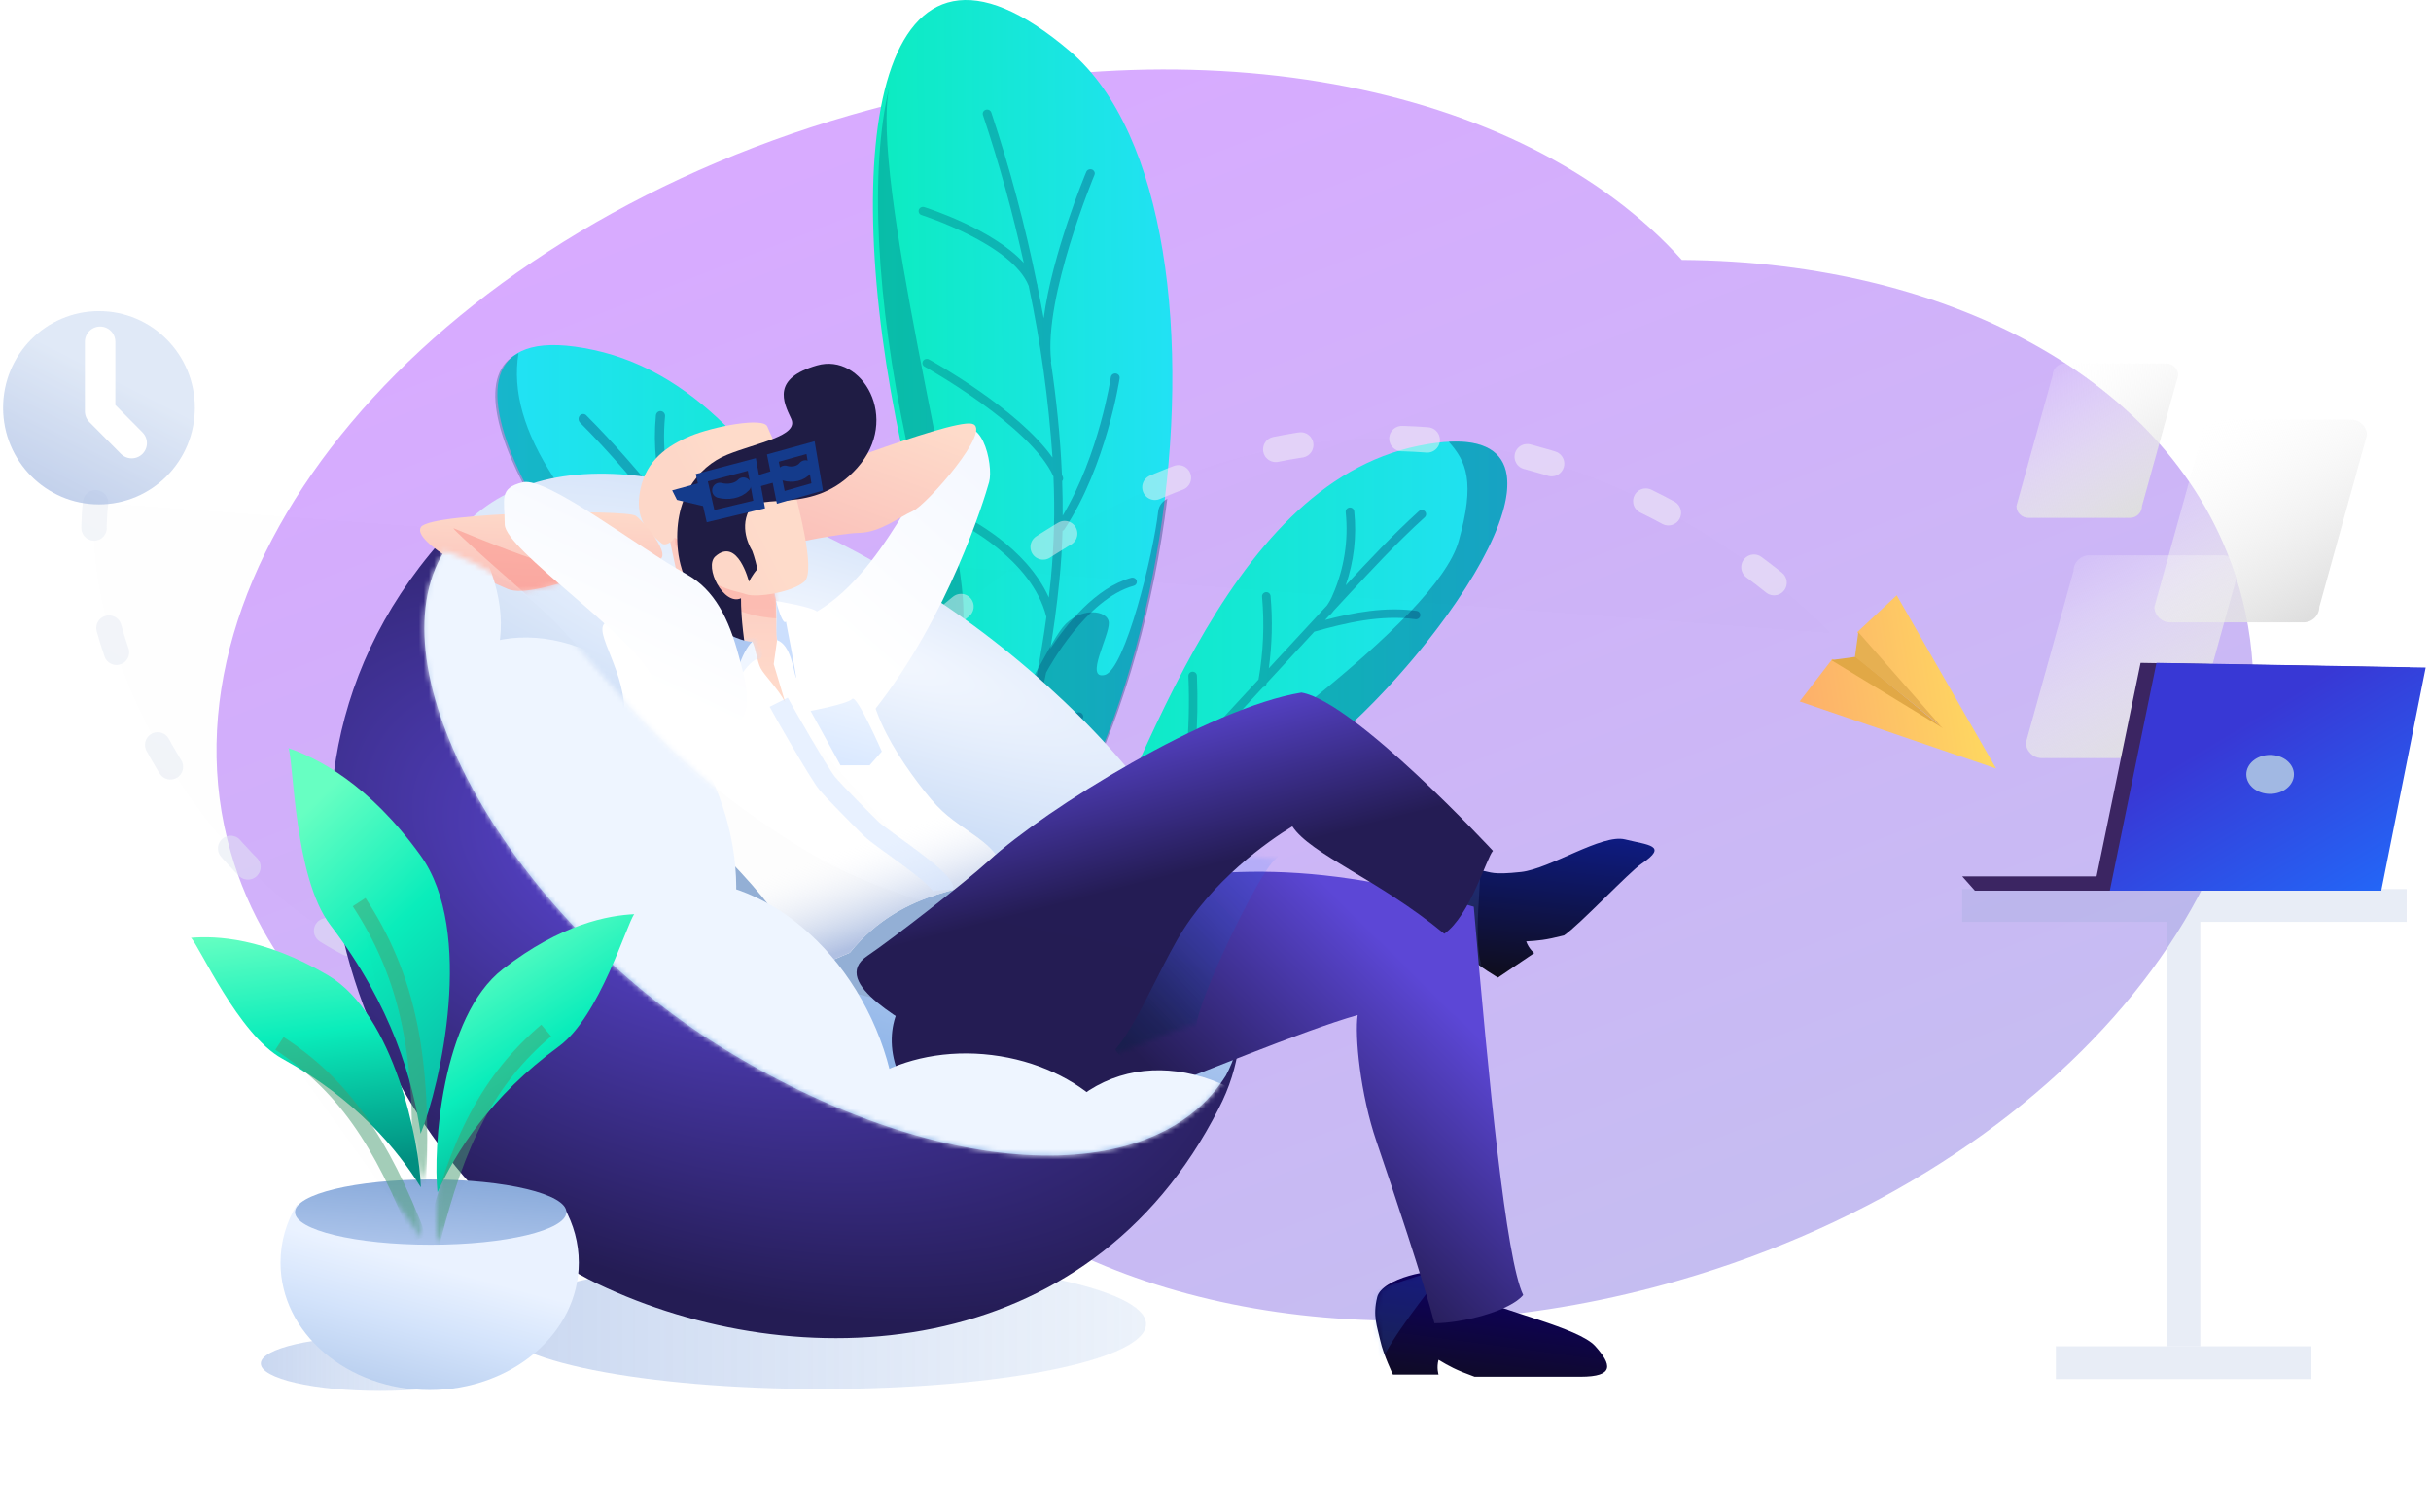 <svg width="479" height="298" viewBox="0 0 479 298" fill="none" xmlns="http://www.w3.org/2000/svg">
<path opacity="0.719" fill-rule="evenodd" clip-rule="evenodd" d="M331.384 51.215C299.973 16.272 234.675 3.324 167.579 22.687C84.068 46.787 29.394 111.815 45.462 167.93C59.23 216.017 120.477 241.956 190.271 233.229C221.795 259.395 275.752 268.193 330.781 252.312C407.056 230.301 456.506 169.213 441.232 115.87C429.776 75.858 385.158 51.568 331.384 51.215Z" fill="url(#paint0_linear)"/>
<path fill-rule="evenodd" clip-rule="evenodd" d="M208.315 186.397C224.463 153.584 240.84 95.645 279.571 87.829C318.301 80.013 283.874 129.56 259.283 148.641C234.693 167.723 199.774 203.771 208.315 186.397Z" fill="url(#paint1_linear)"/>
<g style="mix-blend-mode:multiply" opacity="0.33">
<path fill-rule="evenodd" clip-rule="evenodd" d="M285.454 87.038C288.954 90.954 290.696 94.951 287.417 106.625C283.011 122.312 239.841 152.478 216.193 168.981C213.5 175.224 210.906 181.135 208.315 186.397C199.774 203.771 234.694 167.719 259.285 148.642C282.483 130.628 314.439 85.507 285.454 87.038Z" fill="url(#paint2_linear)"/>
</g>
<g style="mix-blend-mode:multiply" opacity="0.33">
<path fill-rule="evenodd" clip-rule="evenodd" d="M261.949 121.297C262.269 120.998 262.559 120.669 262.815 120.316L265.03 117.921C270.028 112.525 275.194 106.944 280.73 101.923C280.951 101.723 281.046 101.422 280.979 101.135C280.913 100.847 280.695 100.616 280.407 100.529C280.12 100.441 279.807 100.511 279.587 100.711C274.5 105.324 269.746 110.382 265.152 115.345C266.776 110.653 267.349 105.673 266.833 100.744C266.802 100.45 266.614 100.194 266.338 100.073C266.063 99.951 265.742 99.984 265.498 100.157C265.253 100.33 265.121 100.619 265.152 100.913C265.733 106.495 264.844 112.129 262.571 117.278C262.278 117.98 261.913 118.651 261.482 119.281L257.951 123.098C257.885 123.151 257.826 123.214 257.779 123.284L250.007 131.681C250.657 126.96 250.773 122.184 250.351 117.439C250.312 116.983 249.904 116.646 249.439 116.684C248.975 116.723 248.631 117.124 248.67 117.579C249.161 123.024 248.928 128.508 247.977 133.894L241.053 141.376C240.681 141.405 240.372 141.672 240.297 142.031C240.291 142.09 240.291 142.15 240.297 142.209C238.725 143.911 237.136 145.634 235.564 147.382C235.947 142.644 236.038 137.888 235.837 133.14C235.824 132.845 235.652 132.58 235.386 132.443C235.119 132.307 234.799 132.32 234.545 132.478C234.291 132.637 234.143 132.915 234.156 133.21C234.379 138.465 234.239 143.728 233.735 148.965C233.723 149.105 233.746 149.247 233.802 149.377C231.306 152.229 228.876 155.148 226.657 158.231C221.811 164.906 217.907 172.193 215.051 179.893C214.948 180.17 215.004 180.479 215.197 180.705C215.39 180.931 215.691 181.039 215.987 180.988C216.283 180.936 216.528 180.734 216.631 180.458C219.435 172.897 223.269 165.742 228.027 159.187C232.15 153.499 237.014 148.227 241.734 143.111C242.075 143.149 242.417 143.168 242.76 143.169C244.584 143.169 246.379 142.691 248.124 142.225C248.758 142.056 249.418 141.879 250.053 141.734C254.114 140.811 258.397 140.931 262.541 141.046C262.764 141.053 262.981 140.972 263.143 140.822C263.306 140.672 263.401 140.465 263.407 140.246C263.419 139.793 263.055 139.415 262.592 139.401C258.342 139.282 253.945 139.158 249.675 140.127C249.006 140.279 248.334 140.461 247.682 140.634C246.232 141.076 244.739 141.366 243.227 141.5L248.876 135.399C249.222 135.339 249.494 135.074 249.557 134.735C249.559 134.705 249.559 134.675 249.557 134.644L258.977 124.467C265.022 122.773 272.008 121.079 278.897 122.018C279.197 122.059 279.497 121.939 279.683 121.704C279.869 121.47 279.913 121.155 279.799 120.88C279.684 120.605 279.429 120.41 279.128 120.37C272.899 119.516 266.678 120.703 261.091 122.167L261.819 121.38C261.864 121.355 261.908 121.328 261.949 121.297Z" fill="url(#paint3_linear)"/>
</g>
<path fill-rule="evenodd" clip-rule="evenodd" d="M194.568 183.644C176.984 145.452 159.139 78.057 116.975 68.964C74.812 59.872 112.286 117.52 139.055 139.716C165.823 161.912 203.872 203.86 194.568 183.644Z" fill="url(#paint4_linear)"/>
<g style="mix-blend-mode:multiply" opacity="0.33">
<path fill-rule="evenodd" clip-rule="evenodd" d="M189.053 184.243C195.144 189.096 197.885 189.877 194.592 182.811C193.886 181.299 193.177 179.733 192.467 178.132C191.548 180.186 190.818 181.772 190.351 182.71C190.079 183.339 189.627 183.872 189.053 184.243H189.053Z" fill="url(#paint5_linear)"/>
<path fill-rule="evenodd" clip-rule="evenodd" d="M139.422 126.478C111.089 101.794 99.736 84.516 102.165 69.581C85.954 77.49 116.193 120.814 138.825 139.305C151.866 149.958 167.565 165.207 179.211 175.81C170.867 164.08 158.147 142.779 139.422 126.478Z" fill="url(#paint6_linear)"/>
</g>
<g style="mix-blend-mode:multiply" opacity="0.33">
<path fill-rule="evenodd" clip-rule="evenodd" d="M134.484 106.247C134.139 105.889 133.826 105.5 133.55 105.085L131.172 102.246C125.775 95.844 120.241 89.229 114.289 83.272C113.924 82.892 113.902 82.298 114.239 81.894C114.394 81.705 114.622 81.591 114.866 81.58C115.11 81.57 115.347 81.664 115.517 81.84C120.985 87.31 126.099 93.304 131.043 99.186C129.293 93.596 128.679 87.71 129.237 81.877C129.25 81.628 129.362 81.395 129.549 81.23C129.736 81.065 129.981 80.983 130.229 81.003C130.745 81.08 131.104 81.558 131.035 82.077C130.404 88.674 131.354 95.326 133.804 101.48C134.113 102.309 134.504 103.106 134.97 103.857L138.76 108.37C138.834 108.432 138.897 108.507 138.947 108.591L147.303 118.548C146.605 112.946 146.482 107.287 146.934 101.659C146.941 101.409 147.05 101.173 147.235 101.005C147.42 100.837 147.665 100.751 147.914 100.768C148.431 100.836 148.8 101.305 148.744 101.826C148.224 108.28 148.483 114.774 149.516 121.167L156.959 130.038C157.383 130.075 157.726 130.399 157.789 130.821C157.798 130.89 157.798 130.96 157.789 131.029C159.483 133.048 161.189 135.088 162.883 137.165C162.467 131.545 162.369 125.907 162.588 120.276C162.587 119.941 162.77 119.632 163.064 119.473C163.358 119.315 163.715 119.331 163.994 119.516C164.272 119.702 164.426 120.026 164.394 120.359C164.152 126.589 164.304 132.828 164.846 139.038C164.858 139.2 164.832 139.362 164.772 139.513C167.462 142.893 170.073 146.373 172.464 150.008C177.709 157.995 181.903 166.628 184.943 175.693C185.117 176.187 184.882 176.732 184.403 176.942C184.304 176.981 184.198 177.001 184.092 177C183.706 176.984 183.373 176.725 183.261 176.355C180.274 167.456 176.156 158.982 171.007 151.14C166.569 144.396 161.343 138.143 156.266 132.094C155.9 132.139 155.531 132.162 155.162 132.161C153.198 132.161 151.272 131.595 149.396 131.041C148.711 130.841 148.005 130.625 147.32 130.463C142.953 129.368 138.345 129.509 133.891 129.63C133.64 129.634 133.399 129.534 133.223 129.355C133.048 129.176 132.953 128.932 132.961 128.681C132.944 128.431 133.027 128.185 133.191 127.997C133.355 127.808 133.588 127.694 133.837 127.678C138.403 127.536 143.136 127.39 147.727 128.539C148.445 128.722 149.171 128.956 149.869 129.139C151.421 129.663 153.029 130.008 154.659 130.167L148.586 122.932C148.202 122.848 147.91 122.535 147.851 122.145C147.853 122.109 147.853 122.073 147.851 122.037L137.722 109.964C131.221 107.954 123.699 105.947 116.298 107.05C116.052 107.079 115.805 107.007 115.613 106.85C115.422 106.693 115.302 106.465 115.281 106.218C115.197 105.702 115.537 105.214 116.049 105.115C122.749 104.107 129.441 105.51 135.447 107.246L134.634 106.359C134.58 106.327 134.53 106.289 134.484 106.247Z" fill="url(#paint7_linear)"/>
</g>
<path fill-rule="evenodd" clip-rule="evenodd" d="M180.174 192.471C229.986 172.467 248.874 42.528 210.835 10.101C172.796 -22.327 164.892 28.592 177.665 88.096C190.438 147.599 164.421 198.789 180.174 192.471Z" fill="url(#paint8_linear)"/>
<g style="mix-blend-mode:multiply" opacity="0.33">
<path fill-rule="evenodd" clip-rule="evenodd" d="M228.212 100.73C227.28 109.128 221.651 132.072 217.656 133.001C213.662 133.93 218.575 125.366 218.484 122.745C218.393 120.125 212.689 119.475 209.377 123.641C206.066 127.807 201.72 139.054 194.438 146.061C187.157 153.067 190.336 136.763 189.81 119.442C189.285 102.121 171.295 34.721 175.256 17C171.253 33.421 172.698 59.344 178.626 87.141C191.309 146.615 165.475 197.79 181.109 191.471C207.258 180.915 224.822 139.65 230 98.297C229.029 98.747 228.355 99.664 228.212 100.73V100.73Z" fill="url(#paint9_linear)"/>
</g>
<g style="mix-blend-mode:multiply" opacity="0.33">
<path fill-rule="evenodd" clip-rule="evenodd" d="M213.23 140.656C212.928 140.306 212.384 140.254 212.015 140.541C207.831 143.786 204.517 146.845 201.999 149.793C202.186 149.145 202.372 148.486 202.557 147.817C202.616 147.708 202.65 147.589 202.656 147.467C203.894 142.958 205.071 137.996 206.118 132.545C206.693 131.47 214.026 118.043 223.376 115.433C223.597 115.372 223.784 115.229 223.894 115.037C224.005 114.844 224.03 114.618 223.964 114.407C223.829 113.972 223.349 113.724 222.891 113.852C215.822 115.824 210.046 123.128 206.961 127.822C207.293 125.816 207.603 123.757 207.891 121.646C207.893 121.639 207.893 121.632 207.891 121.625C208.22 119.213 208.509 116.73 208.757 114.177C209.073 111.027 209.267 107.832 209.354 104.612C209.509 104.549 209.64 104.442 209.73 104.307C218.037 91.695 220.585 74.698 220.607 74.53C220.649 74.236 220.524 73.942 220.277 73.76C220.031 73.578 219.701 73.535 219.412 73.647C219.123 73.759 218.919 74.009 218.876 74.303C218.855 74.464 216.588 89.538 209.384 101.619C209.401 99.351 209.368 97.08 209.285 94.804C209.476 94.582 209.532 94.281 209.432 94.01C209.371 93.845 209.306 93.68 209.237 93.511C208.921 86.005 208.134 78.532 207.074 71.404C207.111 71.294 207.124 71.178 207.113 71.063C205.655 58.509 215.549 34.714 215.649 34.475C215.763 34.201 215.715 33.89 215.524 33.659C215.332 33.428 215.025 33.312 214.719 33.355C214.413 33.397 214.154 33.592 214.039 33.865C213.706 34.66 207.333 49.998 205.642 62.713C205.248 60.543 204.837 58.418 204.413 56.355C204.426 56.24 204.411 56.123 204.37 56.013L204.313 55.873C202.007 44.473 199.004 33.211 195.319 22.143C195.22 21.864 194.972 21.657 194.669 21.599C194.366 21.541 194.053 21.642 193.849 21.863C193.645 22.084 193.58 22.391 193.679 22.67C196.884 32.238 199.567 41.957 201.718 51.789C195.587 45.114 182.785 41.022 182.136 40.816C181.682 40.674 181.193 40.909 181.044 41.341C180.894 41.773 181.141 42.238 181.595 42.38C181.773 42.438 199.407 48.075 202.691 56.326C205.048 67.493 206.615 78.797 207.381 90.164C200.679 80.648 183.832 71.244 183.023 70.812C182.612 70.607 182.105 70.747 181.873 71.129C181.641 71.511 181.766 71.999 182.158 72.236C182.37 72.356 203.154 83.955 207.571 93.89C207.873 100.606 207.702 107.334 207.061 114.029C206.935 115.264 206.801 116.499 206.658 117.734C202.116 107.568 190.335 101.866 189.785 101.602C189.508 101.47 189.179 101.489 188.921 101.651C188.663 101.814 188.515 102.095 188.534 102.388C188.552 102.682 188.734 102.944 189.011 103.076C189.154 103.146 203.288 110.002 206.174 121.564C205.146 129.184 203.676 136.744 201.769 144.21C199.425 137.939 193.324 128.444 187.453 127.97C186.975 127.932 186.555 128.269 186.514 128.724C186.474 129.179 186.828 129.579 187.306 129.617C192.783 130.058 199.853 141.945 200.921 147.393C195.453 167.156 188.903 177.615 188.807 177.763C188.647 178.026 188.652 178.352 188.82 178.61C188.989 178.869 189.293 179.018 189.612 178.998C189.894 178.974 190.146 178.821 190.287 178.586C190.369 178.455 195.539 170.224 200.558 154.598V154.598C203.093 150.592 207.204 146.408 213.131 141.834C213.311 141.692 213.423 141.487 213.442 141.265C213.461 141.043 213.384 140.824 213.23 140.656Z" fill="url(#paint10_linear)"/>
</g>
<path fill-rule="evenodd" clip-rule="evenodd" d="M406.827 71.615H426.809C428.123 71.615 429.187 72.663 429.187 73.956L422.051 99.706C422.051 100.999 420.986 102.047 419.673 102.047H399.691C398.378 102.047 397.312 100.999 397.312 99.706L404.449 73.956C404.449 72.663 405.514 71.615 406.827 71.615Z" fill="url(#paint11_linear)"/>
<path fill-rule="evenodd" clip-rule="evenodd" d="M437 82.681H463.25C464.976 82.681 466.375 84.057 466.375 85.755L457 119.568C457 121.266 455.601 122.642 453.875 122.642H427.625C425.899 122.642 424.5 121.266 424.5 119.568L433.875 85.755C433.875 84.057 435.274 82.681 437 82.681Z" fill="url(#paint12_linear)"/>
<path fill-rule="evenodd" clip-rule="evenodd" d="M411.687 109.424H437.938C439.663 109.424 441.063 110.8 441.063 112.498L431.687 146.311C431.687 148.009 430.288 149.385 428.562 149.385H402.313C400.587 149.385 399.187 148.009 399.187 146.311L408.563 112.498C408.563 110.8 409.962 109.424 411.687 109.424Z" fill="url(#paint13_linear)"/>
<g opacity="0.2">
<path fill-rule="evenodd" clip-rule="evenodd" d="M426.972 181.625H433.541V265.306H426.972V181.625Z" fill="#8CA4D4"/>
<path fill-rule="evenodd" clip-rule="evenodd" d="M405.079 265.279H455.434V271.736H405.079V265.279Z" fill="#8CA4D4"/>
<path fill-rule="evenodd" clip-rule="evenodd" d="M386.626 175.196H474.2V181.652H386.626V175.196Z" fill="#8CA4D4"/>
<mask id="mask0" mask-type="alpha" maskUnits="userSpaceOnUse" x="386" y="175" width="89" height="7">
<path fill-rule="evenodd" clip-rule="evenodd" d="M386.626 175.196H474.2V181.652H386.626V175.196Z" fill="white"/>
</mask>
<g mask="url(#mask0)">
</g>
</g>
<path fill-rule="evenodd" clip-rule="evenodd" d="M412.585 175.196L421.776 130.615L474.826 131.537L465.756 175.196H412.585Z" fill="#3B2562"/>
<path fill-rule="evenodd" clip-rule="evenodd" d="M386.626 172.69H469.189V175.503H389.128L386.626 172.69Z" fill="#3B2562"/>
<path fill-rule="evenodd" clip-rule="evenodd" d="M415.713 175.503L424.904 130.615L477.954 131.537L469.196 175.503H415.713Z" fill="url(#paint14_linear)"/>
<mask id="mask1" mask-type="alpha" maskUnits="userSpaceOnUse" x="415" y="130" width="63" height="46">
<path fill-rule="evenodd" clip-rule="evenodd" d="M415.713 175.503L424.904 130.615L477.954 131.537L469.196 175.503H415.713Z" fill="white"/>
</mask>
<g mask="url(#mask1)">
<path fill-rule="evenodd" clip-rule="evenodd" d="M447.303 148.755C449.894 148.755 451.994 150.475 451.994 152.598C451.994 154.72 449.894 156.441 447.303 156.441C444.712 156.441 442.611 154.72 442.611 152.598C442.611 150.475 444.712 148.755 447.303 148.755Z" fill="#A1B8E3"/>
</g>
<g opacity="0.5">
<path fill-rule="evenodd" clip-rule="evenodd" d="M18.832 99.057C13.321 145.122 82.395 243.769 149.906 159.832C263.634 18.434 360.479 124.681 360.479 124.681" fill="black" fill-opacity="0.01"/>
<path d="M18.832 99.057C13.321 145.122 82.395 243.769 149.906 159.832C263.634 18.434 360.479 124.681 360.479 124.681" stroke="url(#paint15_linear)" stroke-width="5" stroke-linecap="round" stroke-dasharray="5 20"/>
</g>
<path fill-rule="evenodd" clip-rule="evenodd" d="M354.6 138.221L361.05 129.853L381.956 142.846L365.943 124.568L373.727 117.301L393.298 151.434L354.6 138.221Z" fill="url(#paint16_linear)"/>
<path fill-rule="evenodd" clip-rule="evenodd" d="M360.828 130.074L365.721 129.413L382.845 143.506L360.828 130.074Z" fill="#E1A846"/>
<path fill-rule="evenodd" clip-rule="evenodd" d="M365.498 129.413L366.165 124.568L382.4 143.066L365.498 129.413Z" fill="#E6B052"/>
<path opacity="0.7" fill-rule="evenodd" clip-rule="evenodd" d="M161.944 273.692C197.219 273.692 225.814 267.965 225.814 260.9C225.814 253.835 197.219 248.108 161.944 248.108C126.67 248.108 98.075 253.835 98.075 260.9C98.075 267.965 126.67 273.692 161.944 273.692Z" fill="url(#paint17_linear)"/>
<path fill-rule="evenodd" clip-rule="evenodd" d="M117.74 252.972C156.88 271.684 214.348 269.212 240.127 218.433C257.157 185.759 220.821 146.634 180.908 119.43C145.086 95.013 113.223 89.476 94.528 103.222C92.393 104.792 88.599 104.483 86.875 106.619C39.423 160.597 78.599 234.26 117.74 252.972Z" fill="url(#paint18_radial)"/>
<path fill-rule="evenodd" clip-rule="evenodd" d="M141.917 206.22C183.774 232.286 227.003 235.134 241.538 211.952C255.025 186.907 222.306 141.611 180.449 115.545C138.592 89.48 102.122 85.348 87.587 108.53C73.052 131.711 100.06 180.154 141.917 206.22Z" fill="url(#paint19_radial)"/>
<g filter="url(#filter0_f)">
<path fill-rule="evenodd" clip-rule="evenodd" d="M151.376 187.933C170.144 199.627 189.527 200.905 196.044 190.505C202.091 179.269 187.421 158.948 168.653 147.254C149.886 135.56 133.533 133.706 127.016 144.106C120.499 154.506 132.609 176.239 151.376 187.933Z" fill="#94B0D7"/>
</g>
<path fill-rule="evenodd" clip-rule="evenodd" d="M271.972 264.185C271.36 261.405 270.44 259.338 271.36 255.586C272.28 251.835 282.868 249.708 284.204 250.91C285.54 252.112 285.322 252.755 290.614 255.556C295.906 258.357 311.075 261.614 314.321 265.248C317.568 268.881 318.172 271.283 311.425 271.283C308.253 271.283 294.364 271.283 290.553 271.283C286.807 269.93 285.547 269.201 283.447 267.949C283.018 269.518 283.447 270.855 283.447 270.855H274.458C274.458 270.855 272.584 266.964 271.972 264.185Z" fill="url(#paint20_linear)"/>
<mask id="mask2" mask-type="alpha" maskUnits="userSpaceOnUse" x="270" y="250" width="47" height="22">
<path fill-rule="evenodd" clip-rule="evenodd" d="M271.972 264.185C271.36 261.405 270.44 259.338 271.36 255.586C272.28 251.835 282.868 249.708 284.204 250.91C285.54 252.112 285.322 252.755 290.614 255.556C295.906 258.357 311.075 261.614 314.321 265.248C317.568 268.881 318.172 271.283 311.425 271.283C308.253 271.283 294.364 271.283 290.553 271.283C286.807 269.93 285.547 269.201 283.447 267.949C283.018 269.518 283.447 270.855 283.447 270.855H274.458C274.458 270.855 272.584 266.964 271.972 264.185Z" fill="white"/>
</mask>
<g mask="url(#mask2)">
<g opacity="0.2">
<path fill-rule="evenodd" clip-rule="evenodd" d="M271.995 268.749C273.931 263.776 281.478 254.499 283.665 251.48C285.852 248.461 269.175 255.038 269.175 255.038C269.175 255.038 270.058 273.721 271.995 268.749Z" fill="#3D82F0" style="mix-blend-mode:multiply"/>
</g>
</g>
<path fill-rule="evenodd" clip-rule="evenodd" d="M289.568 188.679C287.577 186.805 285.726 185.661 284.423 182.193C283.121 178.726 290.375 171.353 292.087 171.588C293.799 171.823 293.975 172.449 299.694 171.826C305.414 171.203 315.644 164.27 320.191 165.406C324.738 166.541 328.819 166.564 323.462 170.189C320.944 171.893 311.194 182.276 308.168 184.323C304.461 185.263 303.065 185.362 300.719 185.498C301.23 186.972 302.294 187.801 302.294 187.801L295.157 192.629C295.157 192.629 291.56 190.552 289.568 188.679Z" fill="url(#paint21_linear)"/>
<mask id="mask3" mask-type="alpha" maskUnits="userSpaceOnUse" x="284" y="165" width="43" height="28">
<path fill-rule="evenodd" clip-rule="evenodd" d="M289.568 188.679C287.577 186.805 285.726 185.661 284.423 182.193C283.121 178.726 290.375 171.353 292.087 171.588C293.799 171.823 293.975 172.449 299.694 171.826C305.414 171.203 315.644 164.27 320.191 165.406C324.738 166.541 328.819 166.564 323.462 170.189C320.944 171.893 311.194 182.276 308.168 184.323C304.461 185.263 303.065 185.362 300.719 185.498C301.23 186.972 302.294 187.801 302.294 187.801L295.157 192.629C295.157 192.629 291.56 190.552 289.568 188.679Z" fill="white"/>
</mask>
<g mask="url(#mask3)">
<g opacity="0.2">
<path fill-rule="evenodd" clip-rule="evenodd" d="M292.515 191.897C289.519 185.711 292.605 171.752 291.238 170.516C289.872 169.28 283.188 180.505 283.188 180.505C283.188 180.505 280.009 183.648 285.117 188.346C290.225 193.045 295.512 198.084 292.515 191.897Z" fill="#617FC8" style="mix-blend-mode:multiply"/>
</g>
</g>
<g filter="url(#filter1_i)">
<path fill-rule="evenodd" clip-rule="evenodd" d="M159.999 120.043C173.899 112.666 181.82 91.133 187.561 85.078C193.302 79.024 195.837 90.608 194.888 94.018C193.939 97.428 186.942 120.351 172.337 138.863C172.337 150.957 158.203 129.746 159.999 120.043Z" fill="url(#paint22_linear)"/>
</g>
<path fill-rule="evenodd" clip-rule="evenodd" d="M154.053 95.609C154.053 95.609 187 82.624 191.454 83.482C195.908 84.341 182.596 99.472 179.872 100.693C177.149 101.914 173.447 104.893 169.35 104.999C165.254 105.105 155.838 107.127 155.838 107.127L154.053 95.609Z" fill="url(#paint23_linear)"/>
<g filter="url(#filter2_i)">
<path fill-rule="evenodd" clip-rule="evenodd" d="M162.188 192.935C166.236 187.492 176.148 176.138 197.484 172.002C218.821 167.866 238.417 164.004 274.386 174.667C277.348 209.278 280.722 244.125 284.128 251.182C281.53 254.332 272.146 256.739 266.641 256.739C264.644 248.946 258.385 230.173 255.206 220.888C252.026 211.602 250.899 200.075 251.513 196.011C240.674 199.08 218.47 208.409 210.685 211.172C202.9 213.936 176.191 222.696 167.35 215.643C158.509 208.59 158.139 198.378 162.188 192.935Z" fill="url(#paint24_linear)"/>
</g>
<mask id="mask4" mask-type="alpha" maskUnits="userSpaceOnUse" x="159" y="167" width="126" height="90">
<path fill-rule="evenodd" clip-rule="evenodd" d="M162.188 192.935C166.236 187.492 176.148 176.138 197.484 172.002C218.821 167.866 238.417 164.004 274.386 174.667C277.348 209.278 280.722 244.125 284.128 251.182C281.53 254.332 272.146 256.739 266.641 256.739C264.644 248.946 258.385 230.173 255.206 220.888C252.026 211.602 250.899 200.075 251.513 196.011C240.674 199.08 218.47 208.409 210.685 211.172C202.9 213.936 176.191 222.696 167.35 215.643C158.509 208.59 158.139 198.378 162.188 192.935Z" fill="white"/>
</mask>
<g mask="url(#mask4)">
<g opacity="0.3">
<path fill-rule="evenodd" clip-rule="evenodd" d="M235.732 202.326C235.732 197.503 247.987 172.047 251.269 169.326C254.55 166.605 244.805 167.009 244.805 167.009C244.805 167.009 222.604 189.974 219.688 202.326C216.773 214.679 235.732 207.15 235.732 202.326Z" fill="url(#paint25_linear)" style="mix-blend-mode:multiply"/>
</g>
</g>
<path fill-rule="evenodd" clip-rule="evenodd" d="M135.482 123.012C134.409 117.648 132.339 108.245 131.926 106.236C131.512 104.227 151.534 111.167 151.534 111.167L154.052 124.319L156.934 146.562C156.934 146.562 136.555 128.375 135.482 123.012Z" fill="url(#paint26_linear)"/>
<mask id="mask5" mask-type="alpha" maskUnits="userSpaceOnUse" x="131" y="105" width="26" height="42">
<path fill-rule="evenodd" clip-rule="evenodd" d="M135.482 123.012C134.409 117.648 132.339 108.245 131.926 106.236C131.512 104.227 151.534 111.167 151.534 111.167L154.052 124.319L156.934 146.562C156.934 146.562 136.555 128.375 135.482 123.012Z" fill="white"/>
</mask>
<g mask="url(#mask5)">
<g opacity="0.2">
<path fill-rule="evenodd" clip-rule="evenodd" d="M133.018 106.795C133.018 108.815 140.616 117.45 144.72 119.817C148.825 122.185 156.22 121.965 156.22 121.965L155.094 110.337L133.018 104.782C133.018 104.782 133.018 104.776 133.018 106.795Z" fill="#FC6E69" style="mix-blend-mode:multiply"/>
</g>
</g>
<path fill-rule="evenodd" clip-rule="evenodd" d="M152.941 118.431C152.941 118.431 160.544 119.664 161.068 120.612C166.011 124.191 170.768 134.841 172.799 140.358C174.83 145.876 178.724 151.574 182.235 156.004C185.746 160.435 187.43 161.349 192.03 164.627C196.63 167.904 198.319 170.505 195.716 172.949C193.113 175.392 178.122 174.444 167.45 187.731C158.128 191.54 158.139 192.933 155.37 184.703C152.6 176.473 129.824 155.895 126.13 152.995C122.436 150.094 123.863 147.308 122.932 138.424C122.001 129.54 115.284 122.337 120.933 122.337C125.385 123.988 129.722 120.612 131.68 120.612C138.812 122.381 140.436 129.377 143.396 127.91C146.357 126.443 148.253 126.443 148.253 126.443C148.944 127.84 149.166 130.232 149.857 131.629C150.548 133.025 153.438 135.827 154.722 138.424L152.452 130.867L153.085 126.348L152.941 118.431Z" fill="white"/>
<path fill-rule="evenodd" clip-rule="evenodd" d="M152.941 118.431C152.941 118.431 160.544 119.664 161.068 120.612C166.011 124.191 170.768 134.841 172.799 140.358C174.83 145.876 178.724 151.574 182.235 156.004C185.746 160.435 187.43 161.349 192.03 164.627C196.63 167.904 198.319 170.505 195.716 172.949C193.113 175.392 178.122 174.444 167.45 187.731C158.128 191.54 158.139 192.933 155.37 184.703C152.6 176.473 129.824 155.895 126.13 152.995C122.436 150.094 123.863 147.308 122.932 138.424C122.001 129.54 115.284 122.337 120.933 122.337C125.385 123.988 129.722 120.612 131.68 120.612C138.812 122.381 140.436 129.377 143.396 127.91C146.357 126.443 148.253 126.443 148.253 126.443C148.944 127.84 149.166 130.232 149.857 131.629C150.548 133.025 153.438 135.827 154.722 138.424L152.452 130.867L153.085 126.348L152.941 118.431Z" fill="url(#paint27_linear)"/>
<mask id="mask6" mask-type="alpha" maskUnits="userSpaceOnUse" x="118" y="118" width="79" height="73">
<path fill-rule="evenodd" clip-rule="evenodd" d="M152.941 118.431C152.941 118.431 160.544 119.664 161.068 120.612C166.011 124.191 170.768 134.841 172.799 140.358C174.83 145.876 178.724 151.574 182.235 156.004C185.746 160.435 187.43 161.349 192.03 164.627C196.63 167.904 198.319 170.505 195.716 172.949C193.113 175.392 178.122 174.444 167.45 187.731C158.128 191.54 158.139 192.933 155.37 184.703C152.6 176.473 129.824 155.895 126.13 152.995C122.436 150.094 123.863 147.308 122.932 138.424C122.001 129.54 115.284 122.337 120.933 122.337C125.385 123.988 129.722 120.612 131.68 120.612C138.812 122.381 140.436 129.377 143.396 127.91C146.357 126.443 148.253 126.443 148.253 126.443C148.944 127.84 149.166 130.232 149.857 131.629C150.548 133.025 153.438 135.827 154.722 138.424L152.452 130.867L153.085 126.348L152.941 118.431Z" fill="white"/>
<path fill-rule="evenodd" clip-rule="evenodd" d="M152.941 118.431C152.941 118.431 160.544 119.664 161.068 120.612C166.011 124.191 170.768 134.841 172.799 140.358C174.83 145.876 178.724 151.574 182.235 156.004C185.746 160.435 187.43 161.349 192.03 164.627C196.63 167.904 198.319 170.505 195.716 172.949C193.113 175.392 178.122 174.444 167.45 187.731C158.128 191.54 158.139 192.933 155.37 184.703C152.6 176.473 129.824 155.895 126.13 152.995C122.436 150.094 123.863 147.308 122.932 138.424C122.001 129.54 115.284 122.337 120.933 122.337C125.385 123.988 129.722 120.612 131.68 120.612C138.812 122.381 140.436 129.377 143.396 127.91C146.357 126.443 148.253 126.443 148.253 126.443C148.944 127.84 149.166 130.232 149.857 131.629C150.548 133.025 153.438 135.827 154.722 138.424L152.452 130.867L153.085 126.348L152.941 118.431Z" stroke="white"/>
</mask>
<g mask="url(#mask6)">
<g opacity="0.6">
<path fill-rule="evenodd" clip-rule="evenodd" d="M153.439 138.375C154.111 139.717 161.465 152.557 163.027 154.403C164.59 156.25 169.712 161.395 171.688 163.342C173.663 165.29 185.771 172.959 185.915 175.364" fill="black" fill-opacity="0.01"/>
<path d="M153.439 138.375C154.111 139.717 161.465 152.557 163.027 154.403C164.59 156.25 169.712 161.395 171.688 163.342C173.663 165.29 185.771 172.959 185.915 175.364" stroke="#D9E8FF" stroke-width="4"/>
</g>
<path opacity="0.3" fill-rule="evenodd" clip-rule="evenodd" d="M144.131 135.965C144.131 135.965 147.506 129.848 149.472 129.848C151.438 129.848 148.784 123.898 148.784 123.898L142.654 128.518L144.131 135.965Z" fill="#CCDFFD"/>
</g>
<path fill-rule="evenodd" clip-rule="evenodd" d="M194.862 169.586C206.067 159.336 238.137 139.499 256.426 136.47C266.903 138.207 294.168 167.658 294.168 167.658C292.939 168.949 289.698 180.396 284.58 183.994C271.69 173.33 258.25 168.351 254.642 162.837C250.14 165.568 238.569 173.543 231.914 185.259C225.259 196.976 220.843 210.324 213.259 210.658C205.674 210.992 194.978 211.855 185.125 205.538C179.403 201.868 162.928 193.689 170.932 188.33C175.519 185.259 190.165 173.883 194.862 169.586Z" fill="url(#paint28_linear)"/>
<path fill-rule="evenodd" clip-rule="evenodd" d="M151.188 84.045C151.947 85.954 156.111 94.33 156.512 96.418C156.913 98.506 160.876 112.434 158.515 114.579C156.155 116.724 149.077 117.81 147.099 117.123C145.12 116.436 140.868 115.996 139.212 113.099C137.939 110.873 133.894 105.705 132.833 106.001C132.446 106.794 131.095 107.642 130.418 107.098C127.496 104.743 124.99 102.193 126.18 96.418C127.369 90.644 131.538 87.794 136.009 85.92C140.479 84.045 150.429 82.136 151.188 84.045Z" fill="url(#paint29_linear)"/>
<path fill-rule="evenodd" clip-rule="evenodd" d="M100.083 116.08C105.499 118.265 123.037 109.567 128.603 110.339C133.719 111.049 127.228 103.076 125.306 101.665C123.385 100.254 84.97 100.894 82.954 103.838C80.937 106.783 95.592 114.268 100.083 116.08Z" fill="url(#paint30_linear)"/>
<mask id="mask7" mask-type="alpha" maskUnits="userSpaceOnUse" x="82" y="100" width="49" height="17">
<path fill-rule="evenodd" clip-rule="evenodd" d="M100.083 116.08C105.499 118.265 123.037 109.567 128.603 110.339C133.719 111.049 127.228 103.076 125.306 101.665C123.385 100.254 84.97 100.894 82.954 103.838C80.937 106.783 95.592 114.268 100.083 116.08Z" fill="white"/>
</mask>
<g mask="url(#mask7)">
<path opacity="0.5" fill-rule="evenodd" clip-rule="evenodd" d="M89.42 104.113C90.559 104.526 113.657 114.557 119.371 113.167C125.086 111.778 105.13 118.42 105.13 118.42C105.13 118.42 88.282 103.7 89.42 104.113Z" fill="#FA8F87"/>
</g>
<g filter="url(#filter3_i)">
<path fill-rule="evenodd" clip-rule="evenodd" d="M135.173 96.45C135.173 96.45 132.559 92.492 134.579 88.566C136.6 84.641 147.267 89.877 155.906 80.198C164.545 70.519 156.869 57.458 147.988 60.005C139.106 62.553 141.284 67.116 142.894 70.519C144.504 73.923 136.22 75.201 130.296 77.597C124.372 79.993 119.537 86.44 120.581 96.45C121.625 106.459 130.942 114.655 133.908 116.163C133.046 110.248 133.007 107.53 133.007 105.883C129.606 107.449 125.643 99.681 127.95 97.638C132.357 93.734 134.579 102.625 134.579 102.625C134.579 102.625 135.173 101.359 136.22 100.159C135.821 98.018 135.173 96.45 135.173 96.45Z" fill="url(#paint31_linear)"/>
</g>
<path fill-rule="evenodd" clip-rule="evenodd" d="M153.126 126.137C155.83 127.094 156.349 132.073 156.813 133.477C157.277 134.881 154.864 122.472 154.864 122.472C154.014 123.639 152.198 115.715 152.539 116.877C153.458 120.002 152.688 123.542 153.126 126.137Z" fill="#CCDFFD"/>
<path fill-rule="evenodd" clip-rule="evenodd" d="M144.301 138.681C144.301 134.271 146.061 128.488 148.232 126.425C145.083 126.619 135.817 121.102 134.828 118.027C133.839 114.951 133.655 114.512 133.655 114.512C133.655 114.512 131.748 118.19 131.748 120.523C133.098 125.583 139.119 134.369 144.301 138.681Z" fill="url(#paint32_linear)"/>
<g filter="url(#filter4_i)">
<path fill-rule="evenodd" clip-rule="evenodd" d="M117.227 121.125C108.079 116.114 89.806 101.866 85.003 103.029C80.2 104.192 81.447 106.352 81.447 111.307C81.447 116.262 106.547 132.995 110.412 141.274C112.067 144.819 116.305 153.574 123.892 152.147C131.479 150.72 129.178 143.207 127.543 137.147C125.62 130.024 122.86 124.211 117.227 121.125Z" fill="url(#paint33_linear)"/>
</g>
<path fill-rule="evenodd" clip-rule="evenodd" d="M141.822 96.629C143.423 97.054 145.425 96.743 146.494 95.579Z" fill="black" fill-opacity="0.01"/>
<path d="M141.822 96.629C143.423 97.054 145.425 96.743 146.494 95.579" stroke="#143B8C" stroke-width="3" stroke-linecap="round"/>
<path fill-rule="evenodd" clip-rule="evenodd" d="M154.667 93.239C156.05 93.663 157.779 93.352 158.702 92.189Z" fill="black" fill-opacity="0.01"/>
<path d="M154.667 93.239C156.05 93.663 157.779 93.352 158.702 92.189" stroke="#143B8C" stroke-width="3" stroke-linecap="round"/>
<path fill-rule="evenodd" clip-rule="evenodd" d="M138.284 94.129L140.004 101.699L149.585 99.407L148.141 91.523L138.284 94.129Z" fill="black" fill-opacity="0.01" stroke="#143B8C" stroke-width="2"/>
<path fill-rule="evenodd" clip-rule="evenodd" d="M152.285 90.261L153.846 97.996L161.02 95.945L159.71 88.205L152.285 90.261Z" fill="black" fill-opacity="0.01" stroke="#143B8C" stroke-width="2"/>
<path fill-rule="evenodd" clip-rule="evenodd" d="M138.09 95.081L132.441 96.623L133.386 98.501L139.491 99.938L138.09 95.081Z" fill="#143B8C"/>
<path fill-rule="evenodd" clip-rule="evenodd" d="M148.459 93.91L152.769 92.587L153.243 94.855L148.768 96.098L148.459 93.91Z" fill="#143B8C"/>
<path fill-rule="evenodd" clip-rule="evenodd" d="M141.917 206.22C183.774 232.286 227.003 235.134 241.538 211.952C258.994 178.158 199.139 192.781 157.282 166.715C115.425 140.649 116.459 118.891 87.587 108.53C73.052 131.711 100.06 180.154 141.917 206.22Z" fill="black" fill-opacity="0.01"/>
<mask id="mask8" mask-type="alpha" maskUnits="userSpaceOnUse" x="83" y="108" width="162" height="120">
<path fill-rule="evenodd" clip-rule="evenodd" d="M141.917 206.22C183.774 232.286 227.003 235.134 241.538 211.952C258.994 178.158 199.139 192.781 157.282 166.715C115.425 140.649 116.459 118.891 87.587 108.53C73.052 131.711 100.06 180.154 141.917 206.22Z" fill="white"/>
</mask>
<g mask="url(#mask8)">
<g filter="url(#filter5_i)">
<path fill-rule="evenodd" clip-rule="evenodd" d="M67.043 173.314C88.891 187.453 113.917 187.689 122.941 173.84C131.966 159.991 121.571 137.302 99.724 123.163C77.876 109.024 52.85 108.788 43.826 122.637C34.801 136.486 45.196 159.175 67.043 173.314Z" fill="#EEF5FF"/>
</g>
<g filter="url(#filter6_i)">
<path fill-rule="evenodd" clip-rule="evenodd" d="M143.689 229.671C159.789 222.189 164.795 198.926 154.868 177.712C144.942 156.497 123.843 145.365 107.742 152.847C91.642 160.33 86.636 183.593 96.562 204.807C106.489 226.021 127.588 237.153 143.689 229.671Z" fill="#EEF5FF"/>
</g>
<g filter="url(#filter7_i)">
<path fill-rule="evenodd" clip-rule="evenodd" d="M185.443 265.427C201.544 257.945 206.549 234.682 196.623 213.467C186.697 192.253 165.598 181.121 149.497 188.603C133.396 196.085 128.391 219.349 138.317 240.563C148.244 261.777 169.343 272.909 185.443 265.427Z" fill="#EEF5FF"/>
</g>
<g filter="url(#filter8_i)">
<path fill-rule="evenodd" clip-rule="evenodd" d="M263.386 277.448C279.486 269.966 284.492 246.703 274.566 225.489C264.639 204.274 243.54 193.142 227.44 200.624C211.339 208.107 206.333 231.37 216.26 252.584C226.186 273.798 247.285 284.93 263.386 277.448Z" fill="#EEF5FF"/>
</g>
<g filter="url(#filter9_i)">
<path fill-rule="evenodd" clip-rule="evenodd" d="M208.235 253.938C225.868 256.096 241.504 246.955 243.159 233.522C244.814 220.089 231.861 207.45 214.229 205.292C196.596 203.135 180.96 212.275 179.305 225.709C177.65 239.142 190.603 251.781 208.235 253.938Z" fill="#EEF5FF"/>
</g>
</g>
<path fill-rule="evenodd" clip-rule="evenodd" d="M159.72 140.086C159.72 140.086 167.041 138.706 167.918 137.725C168.796 136.744 173.754 148.08 173.754 148.08L171.347 150.803H165.609L159.72 140.086Z" fill="url(#paint34_linear)"/>
<g opacity="0.6">
<path fill-rule="evenodd" clip-rule="evenodd" d="M19.5 61.307C29.933 61.307 38.391 69.831 38.391 80.347C38.391 90.862 29.933 99.386 19.5 99.386C9.067 99.386 0.609 90.862 0.609 80.347C0.609 69.831 9.067 61.307 19.5 61.307Z" fill="url(#paint35_linear)"/>
<mask id="mask9" mask-type="alpha" maskUnits="userSpaceOnUse" x="0" y="61" width="39" height="39">
<path fill-rule="evenodd" clip-rule="evenodd" d="M19.5 61.307C29.933 61.307 38.391 69.831 38.391 80.347C38.391 90.862 29.933 99.386 19.5 99.386C9.067 99.386 0.609 90.862 0.609 80.347C0.609 69.831 9.067 61.307 19.5 61.307Z" fill="white"/>
</mask>
<g mask="url(#mask9)">
</g>
<path d="M19.73 67.344V81.043L25.951 87.312" stroke="white" stroke-width="6" stroke-linecap="round" stroke-linejoin="round"/>
</g>
<path opacity="0.7" fill-rule="evenodd" clip-rule="evenodd" d="M74.873 263.287C87.841 263.287 98.354 265.701 98.354 268.68C98.354 271.658 87.841 274.073 74.873 274.073C61.904 274.073 51.391 271.658 51.391 268.68C51.391 265.701 61.904 263.287 74.873 263.287Z" fill="url(#paint36_linear)"/>
<path fill-rule="evenodd" clip-rule="evenodd" d="M111.172 237.961C113.014 241.243 114.046 244.919 114.046 248.801C114.046 262.662 100.89 273.899 84.66 273.899C68.43 273.899 55.273 262.662 55.273 248.801C55.273 244.693 56.429 240.815 58.478 237.393C71.496 239.487 97.408 239.352 111.172 237.961Z" fill="url(#paint37_linear)"/>
<mask id="mask10" mask-type="alpha" maskUnits="userSpaceOnUse" x="55" y="237" width="60" height="37">
<path fill-rule="evenodd" clip-rule="evenodd" d="M111.172 237.961C113.014 241.243 114.046 244.919 114.046 248.801C114.046 262.662 100.89 273.899 84.66 273.899C68.43 273.899 55.273 262.662 55.273 248.801C55.273 244.693 56.429 240.815 58.478 237.393C71.496 239.487 97.408 239.352 111.172 237.961Z" fill="white"/>
</mask>
<g mask="url(#mask10)">
</g>
<path fill-rule="evenodd" clip-rule="evenodd" d="M84.864 232.415C99.629 232.415 111.598 235.294 111.598 238.845C111.598 242.396 99.629 245.275 84.864 245.275C70.1 245.275 58.131 242.396 58.131 238.845C58.131 235.294 70.1 232.415 84.864 232.415Z" fill="url(#paint38_linear)"/>
<mask id="mask11" mask-type="alpha" maskUnits="userSpaceOnUse" x="58" y="232" width="54" height="14">
<path fill-rule="evenodd" clip-rule="evenodd" d="M84.864 232.415C99.629 232.415 111.598 235.294 111.598 238.845C111.598 242.396 99.629 245.275 84.864 245.275C70.1 245.275 58.131 242.396 58.131 238.845C58.131 235.294 70.1 232.415 84.864 232.415Z" fill="white"/>
</mask>
<g mask="url(#mask11)">
</g>
<g filter="url(#filter10_i)">
<path fill-rule="evenodd" clip-rule="evenodd" d="M82.877 233.402C81.398 223.124 77.331 208.281 65.105 192.294C57.902 182.877 57.879 159.944 56.839 157.415C62.49 159.368 72.643 164.401 82.877 178.592C93.605 193.468 86.799 223.807 82.877 233.402Z" fill="url(#paint39_linear)"/>
</g>
<mask id="mask12" mask-type="alpha" maskUnits="userSpaceOnUse" x="56" y="157" width="33" height="77">
<path fill-rule="evenodd" clip-rule="evenodd" d="M82.877 233.402C81.398 223.124 77.331 208.281 65.105 192.294C57.902 182.877 57.879 159.944 56.839 157.415C62.49 159.368 72.643 164.401 82.877 178.592C93.605 193.468 86.799 223.807 82.877 233.402Z" fill="white"/>
</mask>
<g mask="url(#mask12)">
<g style="mix-blend-mode:multiply" opacity="0.5">
<path fill-rule="evenodd" clip-rule="evenodd" d="M82.464 233.402C83.592 208.417 80.495 192.648 70.76 177.761Z" fill="black" fill-opacity="0.01"/>
<path d="M82.464 233.402C83.592 208.417 80.495 192.648 70.76 177.761" stroke="#489C71" stroke-width="3"/>
</g>
</g>
<g filter="url(#filter11_i)">
<path fill-rule="evenodd" clip-rule="evenodd" d="M82.922 243.952C78.355 236.613 70.285 226.667 55.606 218.602C46.959 213.851 39.268 196.37 37.628 194.793C42.594 194.374 52.025 194.785 64.583 202.154C77.747 209.877 82.705 235.311 82.922 243.952Z" fill="url(#paint40_linear)"/>
</g>
<mask id="mask13" mask-type="alpha" maskUnits="userSpaceOnUse" x="37" y="194" width="46" height="50">
<path fill-rule="evenodd" clip-rule="evenodd" d="M82.922 243.952C78.355 236.613 70.285 226.667 55.606 218.602C46.959 213.851 39.268 196.37 37.628 194.793C42.594 194.374 52.025 194.785 64.583 202.154C77.747 209.877 82.705 235.311 82.922 243.952Z" fill="white"/>
</mask>
<g mask="url(#mask13)">
<g style="mix-blend-mode:multiply" opacity="0.5">
<path fill-rule="evenodd" clip-rule="evenodd" d="M82.607 244.092C75.108 224.657 67.469 213.677 55.059 205.61Z" fill="black" fill-opacity="0.01"/>
<path d="M82.607 244.092C75.108 224.657 67.469 213.677 55.059 205.61" stroke="#489C71" stroke-width="3"/>
</g>
</g>
<g filter="url(#filter12_i)">
<path fill-rule="evenodd" clip-rule="evenodd" d="M86.203 244.958C89.804 237.058 96.557 226.109 110.137 216.177C118.136 210.326 123.539 191.923 124.969 190.14C119.969 190.366 110.628 191.998 99.071 200.962C86.957 210.358 85.303 236.325 86.203 244.958Z" fill="url(#paint41_linear)"/>
</g>
<mask id="mask14" mask-type="alpha" maskUnits="userSpaceOnUse" x="85" y="190" width="40" height="55">
<path fill-rule="evenodd" clip-rule="evenodd" d="M86.203 244.958C89.804 237.058 96.557 226.109 110.137 216.177C118.136 210.326 123.539 191.923 124.969 190.14C119.969 190.366 110.628 191.998 99.071 200.962C86.957 210.358 85.303 236.325 86.203 244.958Z" fill="white"/>
</mask>
<g mask="url(#mask14)">
<g style="mix-blend-mode:multiply" opacity="0.5">
<path fill-rule="evenodd" clip-rule="evenodd" d="M85.156 244.941C90.115 224.618 96.305 212.694 107.625 203.054Z" fill="black" fill-opacity="0.01"/>
<path d="M85.156 244.941C90.115 224.618 96.305 212.694 107.625 203.054" stroke="#489C71" stroke-width="3"/>
</g>
</g>
<defs>
<filter id="filter0_f" x="25.254" y="37.307" width="272.152" height="260.242" filterUnits="userSpaceOnUse" color-interpolation-filters="sRGB">
<feFlood flood-opacity="0" result="BackgroundImageFix"/>
<feBlend mode="normal" in="SourceGraphic" in2="BackgroundImageFix" result="shape"/>
<feGaussianBlur stdDeviation="49.991" result="effect1_foregroundBlur"/>
</filter>
<filter id="filter1_i" x="159.841" y="83.356" width="35.242" height="60.136" filterUnits="userSpaceOnUse" color-interpolation-filters="sRGB">
<feFlood flood-opacity="0" result="BackgroundImageFix"/>
<feBlend mode="normal" in="SourceGraphic" in2="BackgroundImageFix" result="shape"/>
<feColorMatrix in="SourceAlpha" type="matrix" values="0 0 0 0 0 0 0 0 0 0 0 0 0 0 0 0 0 0 127 0" result="hardAlpha"/>
<feOffset dy="1"/>
<feGaussianBlur stdDeviation="6"/>
<feComposite in2="hardAlpha" operator="arithmetic" k2="-1" k3="1"/>
<feColorMatrix type="matrix" values="0 0 0 0 0.898 0 0 0 0 0.941 0 0 0 0 1 0 0 0 1 0"/>
<feBlend mode="normal" in2="shape" result="effect1_innerShadow"/>
</filter>
<filter id="filter2_i" x="159.708" y="167.776" width="140.421" height="92.963" filterUnits="userSpaceOnUse" color-interpolation-filters="sRGB">
<feFlood flood-opacity="0" result="BackgroundImageFix"/>
<feBlend mode="normal" in="SourceGraphic" in2="BackgroundImageFix" result="shape"/>
<feColorMatrix in="SourceAlpha" type="matrix" values="0 0 0 0 0 0 0 0 0 0 0 0 0 0 0 0 0 0 127 0" result="hardAlpha"/>
<feOffset dx="16" dy="4"/>
<feGaussianBlur stdDeviation="14"/>
<feComposite in2="hardAlpha" operator="arithmetic" k2="-1" k3="1"/>
<feColorMatrix type="matrix" values="0 0 0 0 0.141 0 0 0 0 0.11 0 0 0 0 0.329 0 0 0 1 0"/>
<feBlend mode="normal" in2="shape" result="effect1_innerShadow"/>
</filter>
<filter id="filter3_i" x="120.438" y="59.682" width="52.249" height="68.48" filterUnits="userSpaceOnUse" color-interpolation-filters="sRGB">
<feFlood flood-opacity="0" result="BackgroundImageFix"/>
<feBlend mode="normal" in="SourceGraphic" in2="BackgroundImageFix" result="shape"/>
<feColorMatrix in="SourceAlpha" type="matrix" values="0 0 0 0 0 0 0 0 0 0 0 0 0 0 0 0 0 0 127 0" result="hardAlpha"/>
<feOffset dx="13" dy="12"/>
<feGaussianBlur stdDeviation="9"/>
<feComposite in2="hardAlpha" operator="arithmetic" k2="-1" k3="1"/>
<feColorMatrix type="matrix" values="0 0 0 0 0 0 0 0 0 0 0 0 0 0 0 0 0 0 0.14 0"/>
<feBlend mode="normal" in2="shape" result="effect1_innerShadow"/>
</filter>
<filter id="filter4_i" x="81.301" y="94.962" width="59.894" height="57.341" filterUnits="userSpaceOnUse" color-interpolation-filters="sRGB">
<feFlood flood-opacity="0" result="BackgroundImageFix"/>
<feBlend mode="normal" in="SourceGraphic" in2="BackgroundImageFix" result="shape"/>
<feColorMatrix in="SourceAlpha" type="matrix" values="0 0 0 0 0 0 0 0 0 0 0 0 0 0 0 0 0 0 127 0" result="hardAlpha"/>
<feOffset dx="18" dy="-8"/>
<feGaussianBlur stdDeviation="6"/>
<feComposite in2="hardAlpha" operator="arithmetic" k2="-1" k3="1"/>
<feColorMatrix type="matrix" values="0 0 0 0 0.898 0 0 0 0 0.941 0 0 0 0 1 0 0 0 1 0"/>
<feBlend mode="normal" in2="shape" result="effect1_innerShadow"/>
</filter>
<filter id="filter5_i" x="19.572" y="91.403" width="106.622" height="92.672" filterUnits="userSpaceOnUse" color-interpolation-filters="sRGB">
<feFlood flood-opacity="0" result="BackgroundImageFix"/>
<feBlend mode="normal" in="SourceGraphic" in2="BackgroundImageFix" result="shape"/>
<feColorMatrix in="SourceAlpha" type="matrix" values="0 0 0 0 0 0 0 0 0 0 0 0 0 0 0 0 0 0 127 0" result="hardAlpha"/>
<feOffset dx="-27.5" dy="-39.3"/>
<feGaussianBlur stdDeviation="10.5"/>
<feComposite in2="hardAlpha" operator="arithmetic" k2="-1" k3="1"/>
<feColorMatrix type="matrix" values="0 0 0 0 0.58 0 0 0 0 0.675 0 0 0 0 0.855 0 0 0 0.43 0"/>
<feBlend mode="normal" in2="shape" result="effect1_innerShadow"/>
</filter>
<filter id="filter6_i" x="76.562" y="129.517" width="83.406" height="102.484" filterUnits="userSpaceOnUse" color-interpolation-filters="sRGB">
<feFlood flood-opacity="0" result="BackgroundImageFix"/>
<feBlend mode="normal" in="SourceGraphic" in2="BackgroundImageFix" result="shape"/>
<feColorMatrix in="SourceAlpha" type="matrix" values="0 0 0 0 0 0 0 0 0 0 0 0 0 0 0 0 0 0 127 0" result="hardAlpha"/>
<feOffset dx="-14.9" dy="-24.9"/>
<feGaussianBlur stdDeviation="10.5"/>
<feComposite in2="hardAlpha" operator="arithmetic" k2="-1" k3="1"/>
<feColorMatrix type="matrix" values="0 0 0 0 0.58 0 0 0 0 0.675 0 0 0 0 0.855 0 0 0 0.43 0"/>
<feBlend mode="normal" in2="shape" result="effect1_innerShadow"/>
</filter>
<filter id="filter7_i" x="112.217" y="173.573" width="89.505" height="94.184" filterUnits="userSpaceOnUse" color-interpolation-filters="sRGB">
<feFlood flood-opacity="0" result="BackgroundImageFix"/>
<feBlend mode="normal" in="SourceGraphic" in2="BackgroundImageFix" result="shape"/>
<feColorMatrix in="SourceAlpha" type="matrix" values="0 0 0 0 0 0 0 0 0 0 0 0 0 0 0 0 0 0 127 0" result="hardAlpha"/>
<feOffset dx="-24.9" dy="-12.7"/>
<feGaussianBlur stdDeviation="10.5"/>
<feComposite in2="hardAlpha" operator="arithmetic" k2="-1" k3="1"/>
<feColorMatrix type="matrix" values="0 0 0 0 0.58 0 0 0 0 0.675 0 0 0 0 0.855 0 0 0 0.43 0"/>
<feBlend mode="normal" in2="shape" result="effect1_innerShadow"/>
</filter>
<filter id="filter8_i" x="201.26" y="198.294" width="78.406" height="94.084" filterUnits="userSpaceOnUse" color-interpolation-filters="sRGB">
<feFlood flood-opacity="0" result="BackgroundImageFix"/>
<feBlend mode="normal" in="SourceGraphic" in2="BackgroundImageFix" result="shape"/>
<feColorMatrix in="SourceAlpha" type="matrix" values="0 0 0 0 0 0 0 0 0 0 0 0 0 0 0 0 0 0 127 0" result="hardAlpha"/>
<feOffset dx="-9.9" dy="12.6"/>
<feGaussianBlur stdDeviation="10.5"/>
<feComposite in2="hardAlpha" operator="arithmetic" k2="-1" k3="1"/>
<feColorMatrix type="matrix" values="0 0 0 0 0.58 0 0 0 0 0.675 0 0 0 0 0.855 0 0 0 0.43 0"/>
<feBlend mode="normal" in2="shape" result="effect1_innerShadow"/>
</filter>
<filter id="filter9_i" x="160.363" y="204.977" width="82.939" height="51.877" filterUnits="userSpaceOnUse" color-interpolation-filters="sRGB">
<feFlood flood-opacity="0" result="BackgroundImageFix"/>
<feBlend mode="normal" in="SourceGraphic" in2="BackgroundImageFix" result="shape"/>
<feColorMatrix in="SourceAlpha" type="matrix" values="0 0 0 0 0 0 0 0 0 0 0 0 0 0 0 0 0 0 127 0" result="hardAlpha"/>
<feOffset dx="-18.8" dy="2.6"/>
<feGaussianBlur stdDeviation="10.5"/>
<feComposite in2="hardAlpha" operator="arithmetic" k2="-1" k3="1"/>
<feColorMatrix type="matrix" values="0 0 0 0 0.58 0 0 0 0 0.675 0 0 0 0 0.855 0 0 0 0.43 0"/>
<feBlend mode="normal" in2="shape" result="effect1_innerShadow"/>
</filter>
<filter id="filter10_i" x="56.839" y="147.415" width="31.802" height="85.987" filterUnits="userSpaceOnUse" color-interpolation-filters="sRGB">
<feFlood flood-opacity="0" result="BackgroundImageFix"/>
<feBlend mode="normal" in="SourceGraphic" in2="BackgroundImageFix" result="shape"/>
<feColorMatrix in="SourceAlpha" type="matrix" values="0 0 0 0 0 0 0 0 0 0 0 0 0 0 0 0 0 0 127 0" result="hardAlpha"/>
<feOffset dy="-10"/>
<feGaussianBlur stdDeviation="11"/>
<feComposite in2="hardAlpha" operator="arithmetic" k2="-1" k3="1"/>
<feColorMatrix type="matrix" values="0 0 0 0 0.221 0 0 0 0 0.779 0 0 0 0 0.61 0 0 0 1 0"/>
<feBlend mode="normal" in2="shape" result="effect1_innerShadow"/>
</filter>
<filter id="filter11_i" x="37.628" y="184.68" width="45.295" height="59.272" filterUnits="userSpaceOnUse" color-interpolation-filters="sRGB">
<feFlood flood-opacity="0" result="BackgroundImageFix"/>
<feBlend mode="normal" in="SourceGraphic" in2="BackgroundImageFix" result="shape"/>
<feColorMatrix in="SourceAlpha" type="matrix" values="0 0 0 0 0 0 0 0 0 0 0 0 0 0 0 0 0 0 127 0" result="hardAlpha"/>
<feOffset dy="-10"/>
<feGaussianBlur stdDeviation="11"/>
<feComposite in2="hardAlpha" operator="arithmetic" k2="-1" k3="1"/>
<feColorMatrix type="matrix" values="0 0 0 0 0.221 0 0 0 0 0.779 0 0 0 0 0.61 0 0 0 1 0"/>
<feBlend mode="normal" in2="shape" result="effect1_innerShadow"/>
</filter>
<filter id="filter12_i" x="85.997" y="180.14" width="38.972" height="64.818" filterUnits="userSpaceOnUse" color-interpolation-filters="sRGB">
<feFlood flood-opacity="0" result="BackgroundImageFix"/>
<feBlend mode="normal" in="SourceGraphic" in2="BackgroundImageFix" result="shape"/>
<feColorMatrix in="SourceAlpha" type="matrix" values="0 0 0 0 0 0 0 0 0 0 0 0 0 0 0 0 0 0 127 0" result="hardAlpha"/>
<feOffset dy="-10"/>
<feGaussianBlur stdDeviation="11"/>
<feComposite in2="hardAlpha" operator="arithmetic" k2="-1" k3="1"/>
<feColorMatrix type="matrix" values="0 0 0 0 0.221 0 0 0 0 0.779 0 0 0 0 0.61 0 0 0 1 0"/>
<feBlend mode="normal" in2="shape" result="effect1_innerShadow"/>
</filter>
<linearGradient id="paint0_linear" x1="-29.261" y1="103.665" x2="68.602" y2="355.468" gradientUnits="userSpaceOnUse">
<stop stop-color="#C889FF"/>
<stop offset="1" stop-color="#AEA3EB"/>
</linearGradient>
<linearGradient id="paint1_linear" x1="207" y1="190.998" x2="296.997" y2="190.998" gradientUnits="userSpaceOnUse">
<stop stop-color="#0AEDBB"/>
<stop offset="1" stop-color="#22E1F6"/>
</linearGradient>
<linearGradient id="paint2_linear" x1="207" y1="190.987" x2="297" y2="190.987" gradientUnits="userSpaceOnUse">
<stop stop-color="#006076"/>
<stop offset="1" stop-color="#002661"/>
</linearGradient>
<linearGradient id="paint3_linear" x1="214.984" y1="181.003" x2="280.999" y2="181.003" gradientUnits="userSpaceOnUse">
<stop stop-color="#006076"/>
<stop offset="1" stop-color="#002661"/>
</linearGradient>
<linearGradient id="paint4_linear" x1="196.002" y1="67.999" x2="97.998" y2="67.999" gradientUnits="userSpaceOnUse">
<stop stop-color="#0AEDBB"/>
<stop offset="1" stop-color="#22E1F6"/>
</linearGradient>
<linearGradient id="paint5_linear" x1="189.053" y1="188.003" x2="195.999" y2="188.003" gradientUnits="userSpaceOnUse">
<stop stop-color="#006076"/>
<stop offset="1" stop-color="#002661"/>
</linearGradient>
<linearGradient id="paint6_linear" x1="97.567" y1="175.806" x2="179.198" y2="175.806" gradientUnits="userSpaceOnUse">
<stop stop-color="#006076"/>
<stop offset="1" stop-color="#002661"/>
</linearGradient>
<linearGradient id="paint7_linear" x1="184.992" y1="81.016" x2="114.002" y2="81.016" gradientUnits="userSpaceOnUse">
<stop stop-color="#006076"/>
<stop offset="1" stop-color="#002661"/>
</linearGradient>
<linearGradient id="paint8_linear" x1="168.547" y1="204.496" x2="233.832" y2="204.01" gradientUnits="userSpaceOnUse">
<stop stop-color="#0AEDBB"/>
<stop offset="1" stop-color="#22E1F6"/>
</linearGradient>
<linearGradient id="paint9_linear" x1="173" y1="191.997" x2="229.996" y2="191.997" gradientUnits="userSpaceOnUse">
<stop stop-color="#006076"/>
<stop offset="1" stop-color="#002661"/>
</linearGradient>
<linearGradient id="paint10_linear" x1="182.635" y1="174.951" x2="223.041" y2="174.723" gradientUnits="userSpaceOnUse">
<stop stop-color="#006076"/>
<stop offset="1" stop-color="#002661"/>
</linearGradient>
<linearGradient id="paint11_linear" x1="392.265" y1="79.667" x2="409.389" y2="108.469" gradientUnits="userSpaceOnUse">
<stop stop-color="white" stop-opacity="0.152"/>
<stop offset="1" stop-color="#DEDEDE"/>
</linearGradient>
<linearGradient id="paint12_linear" x1="417.951" y1="93.258" x2="439.849" y2="130.832" gradientUnits="userSpaceOnUse">
<stop stop-color="white" stop-opacity="0.152"/>
<stop offset="1" stop-color="#DEDEDE"/>
</linearGradient>
<linearGradient id="paint13_linear" x1="392.638" y1="120.085" x2="414.782" y2="157.798" gradientUnits="userSpaceOnUse">
<stop stop-color="white" stop-opacity="0.152"/>
<stop offset="1" stop-color="#DEDEDE"/>
</linearGradient>
<linearGradient id="paint14_linear" x1="495.969" y1="162.866" x2="472.712" y2="124.125" gradientUnits="userSpaceOnUse">
<stop stop-color="#2269F9"/>
<stop offset="1" stop-color="#3838D5"/>
</linearGradient>
<linearGradient id="paint15_linear" x1="-161.974" y1="371.613" x2="65.746" y2="-44.865" gradientUnits="userSpaceOnUse">
<stop stop-color="#C6D4ED"/>
<stop offset="1" stop-color="#F6F6F6"/>
</linearGradient>
<linearGradient id="paint16_linear" x1="357.193" y1="160.343" x2="398.716" y2="153.802" gradientUnits="userSpaceOnUse">
<stop stop-color="#FDAE6B"/>
<stop offset="1" stop-color="#FEDE5F"/>
</linearGradient>
<linearGradient id="paint17_linear" x1="226.123" y1="247.491" x2="97.457" y2="247.491" gradientUnits="userSpaceOnUse">
<stop stop-color="#D9E5F6" stop-opacity="0.713"/>
<stop offset="1" stop-color="#B2C6EA"/>
</linearGradient>
<radialGradient id="paint18_radial" cx="0" cy="0" r="1" gradientUnits="userSpaceOnUse" gradientTransform="translate(130.961 172.44) rotate(-67.698) scale(77.437 136.161)">
<stop stop-color="#5C47D6"/>
<stop offset="1" stop-color="#241C54"/>
</radialGradient>
<radialGradient id="paint19_radial" cx="0" cy="0" r="1" gradientUnits="userSpaceOnUse" gradientTransform="translate(169.496 127.886) rotate(108.525) scale(81.741 376.54)">
<stop stop-color="#F4F8FF"/>
<stop offset="1" stop-color="#89B1E9"/>
</radialGradient>
<linearGradient id="paint20_linear" x1="284.156" y1="251.775" x2="281.026" y2="275.306" gradientUnits="userSpaceOnUse">
<stop stop-color="#0E005F"/>
<stop offset="1" stop-color="#0F0D1B"/>
</linearGradient>
<linearGradient id="paint21_linear" x1="282.724" y1="161.529" x2="279.626" y2="191.296" gradientUnits="userSpaceOnUse">
<stop stop-color="#0E1B81"/>
<stop offset="1" stop-color="#0F0D1B"/>
</linearGradient>
<linearGradient id="paint22_linear" x1="179.302" y1="79.624" x2="151.345" y2="111.559" gradientUnits="userSpaceOnUse">
<stop stop-color="#F5F8FF"/>
<stop offset="1" stop-color="white"/>
</linearGradient>
<linearGradient id="paint23_linear" x1="174.935" y1="115.436" x2="186.287" y2="84.486" gradientUnits="userSpaceOnUse">
<stop stop-color="#FABFB9"/>
<stop offset="1" stop-color="#FEDBCA"/>
</linearGradient>
<linearGradient id="paint24_linear" x1="238.235" y1="233.698" x2="273.372" y2="198.105" gradientUnits="userSpaceOnUse">
<stop stop-color="#241C54"/>
<stop offset="1" stop-color="#5C47D6"/>
</linearGradient>
<linearGradient id="paint25_linear" x1="245.704" y1="219.576" x2="267.132" y2="199.286" gradientUnits="userSpaceOnUse">
<stop stop-color="#002343"/>
<stop offset="1" stop-color="#1A72FF" stop-opacity="0.437"/>
</linearGradient>
<linearGradient id="paint26_linear" x1="136.404" y1="110.919" x2="136.404" y2="136.89" gradientUnits="userSpaceOnUse">
<stop stop-color="#FCCBC1"/>
<stop offset="1" stop-color="#FFDBCB"/>
</linearGradient>
<linearGradient id="paint27_linear" x1="188.771" y1="179.448" x2="182.45" y2="161.342" gradientUnits="userSpaceOnUse">
<stop stop-color="#B1C2E4"/>
<stop offset="1" stop-color="white" stop-opacity="0.01"/>
</linearGradient>
<linearGradient id="paint28_linear" x1="194.908" y1="146.651" x2="203.36" y2="179.597" gradientUnits="userSpaceOnUse">
<stop stop-color="#5C47D6"/>
<stop offset="1" stop-color="#241C54"/>
</linearGradient>
<linearGradient id="paint29_linear" x1="162.525" y1="82.975" x2="136.179" y2="96.878" gradientUnits="userSpaceOnUse">
<stop stop-color="#FEDBCB"/>
<stop offset="0.701" stop-color="#FEDBCA"/>
<stop offset="1" stop-color="#FDD7C8"/>
</linearGradient>
<linearGradient id="paint30_linear" x1="138.705" y1="119.836" x2="139.547" y2="100.935" gradientUnits="userSpaceOnUse">
<stop stop-color="#FABEB9"/>
<stop offset="1" stop-color="#FEDBCA"/>
</linearGradient>
<linearGradient id="paint31_linear" x1="162.412" y1="39.825" x2="116.678" y2="51.108" gradientUnits="userSpaceOnUse">
<stop stop-color="#1F1C44"/>
<stop offset="1" stop-color="#1F1C44"/>
</linearGradient>
<linearGradient id="paint32_linear" x1="137.47" y1="131.652" x2="143.429" y2="127.829" gradientUnits="userSpaceOnUse">
<stop stop-color="#EEF5FF"/>
<stop offset="1" stop-color="#ADC8F2"/>
</linearGradient>
<linearGradient id="paint33_linear" x1="108.939" y1="102.145" x2="93.222" y2="135.644" gradientUnits="userSpaceOnUse">
<stop stop-color="#F5F8FF"/>
<stop offset="1" stop-color="white"/>
</linearGradient>
<linearGradient id="paint34_linear" x1="163.107" y1="134.289" x2="159.191" y2="149.36" gradientUnits="userSpaceOnUse">
<stop stop-color="#EEF5FF"/>
<stop offset="1" stop-color="#D9E8FF"/>
</linearGradient>
<linearGradient id="paint35_linear" x1="17.007" y1="71.844" x2="5.527" y2="94.26" gradientUnits="userSpaceOnUse">
<stop stop-color="#CBDAF1"/>
<stop offset="1" stop-color="#9CB3DF"/>
</linearGradient>
<linearGradient id="paint36_linear" x1="99.137" y1="262.872" x2="51" y2="262.872" gradientUnits="userSpaceOnUse">
<stop stop-color="#D9E5F6" stop-opacity="0.713"/>
<stop offset="1" stop-color="#B2C6EA"/>
</linearGradient>
<linearGradient id="paint37_linear" x1="104.848" y1="288.805" x2="113.319" y2="256.965" gradientUnits="userSpaceOnUse">
<stop stop-color="#ACC5E9"/>
<stop offset="0.627" stop-color="#D3E3FB"/>
<stop offset="1" stop-color="#EAF2FF"/>
</linearGradient>
<linearGradient id="paint38_linear" x1="59.766" y1="229.445" x2="58.419" y2="250.692" gradientUnits="userSpaceOnUse">
<stop stop-color="#86A8D9"/>
<stop offset="1" stop-color="#BCD0F2"/>
</linearGradient>
<linearGradient id="paint39_linear" x1="51.443" y1="178.028" x2="96.08" y2="224.549" gradientUnits="userSpaceOnUse">
<stop stop-color="#67FFC2"/>
<stop offset="0.444" stop-color="#0AEDBB"/>
<stop offset="1" stop-color="#0AB6A5"/>
</linearGradient>
<linearGradient id="paint40_linear" x1="51.063" y1="192.66" x2="57.449" y2="241.776" gradientUnits="userSpaceOnUse">
<stop stop-color="#67FFC2"/>
<stop offset="0.444" stop-color="#0AEDBB"/>
<stop offset="1" stop-color="#028E80"/>
</linearGradient>
<linearGradient id="paint41_linear" x1="79.11" y1="204.65" x2="108.557" y2="250.651" gradientUnits="userSpaceOnUse">
<stop stop-color="#67FFC2"/>
<stop offset="0.447" stop-color="#0AEDBB"/>
<stop offset="1" stop-color="#028E80"/>
</linearGradient>
</defs>
</svg>
